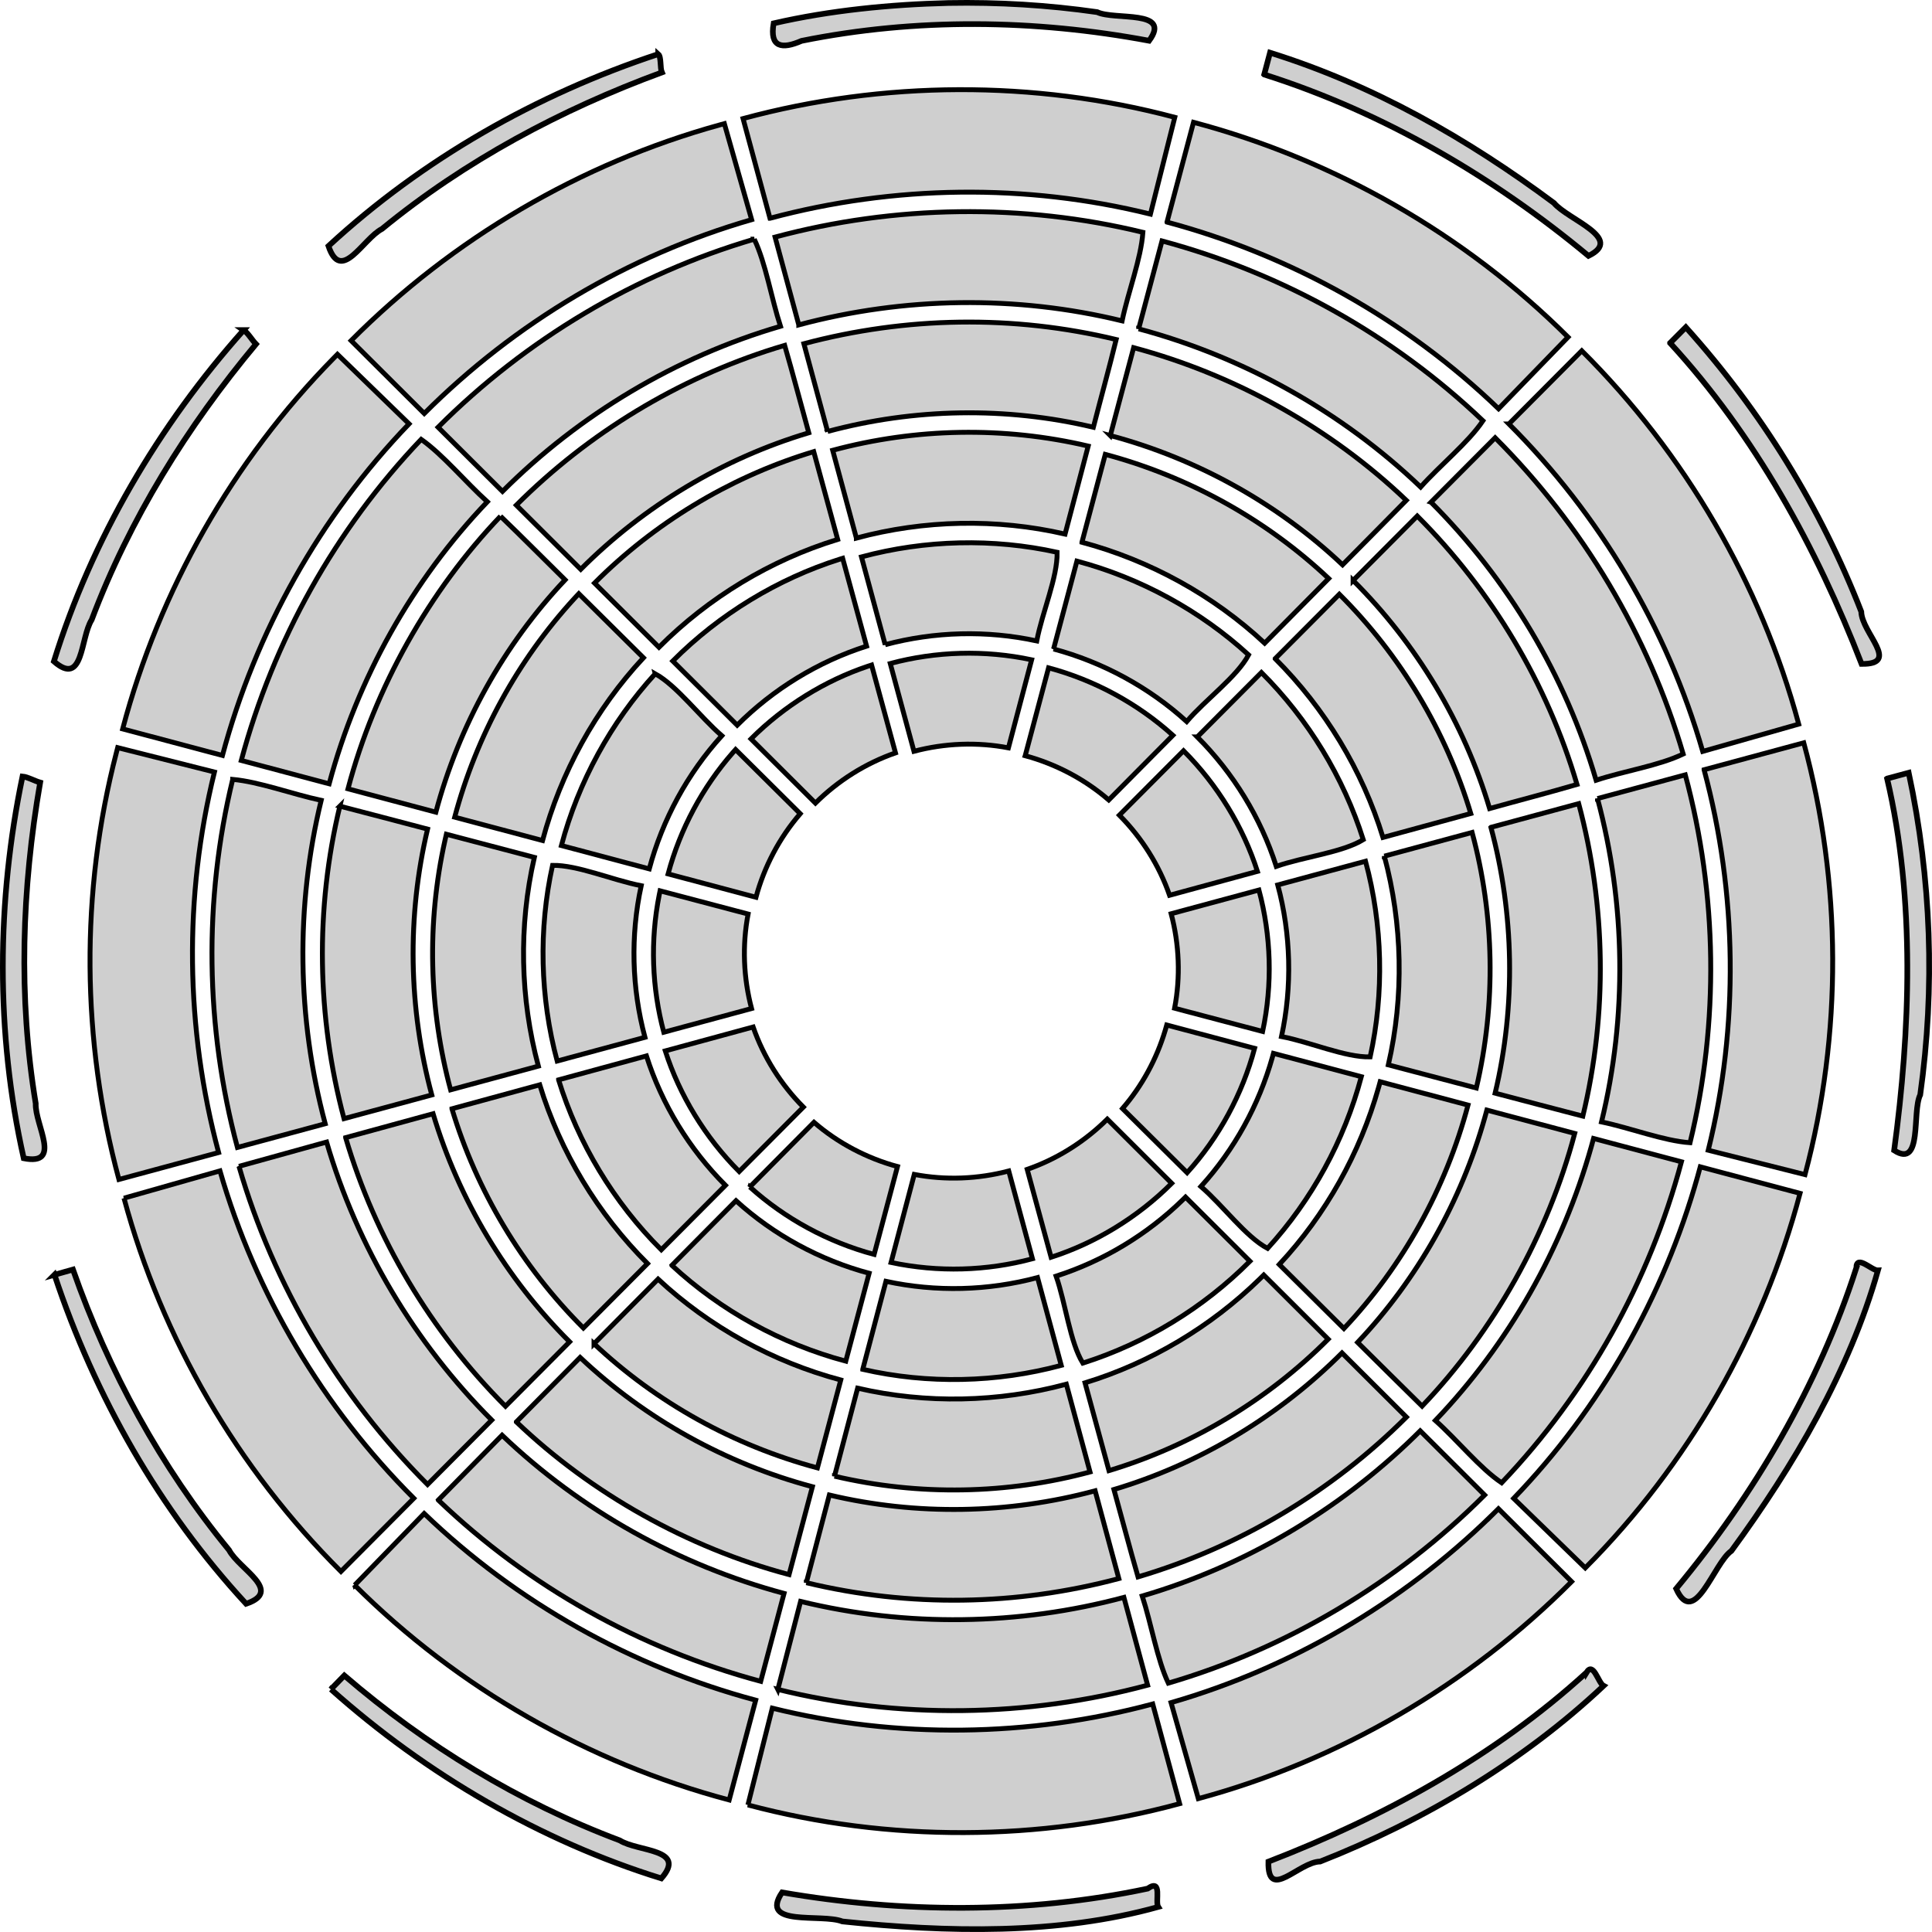 <?xml version="1.0" encoding="UTF-8" standalone="no"?>
<!-- Created with Inkscape (http://www.inkscape.org/) -->

<svg
   xmlns:dc="http://purl.org/dc/elements/1.1/"
   xmlns:cc="http://creativecommons.org/ns#"
   xmlns:rdf="http://www.w3.org/1999/02/22-rdf-syntax-ns#"
   xmlns:svg="http://www.w3.org/2000/svg"
   xmlns="http://www.w3.org/2000/svg"
   xmlns:sodipodi="http://sodipodi.sourceforge.net/DTD/sodipodi-0.dtd"
   xmlns:inkscape="http://www.inkscape.org/namespaces/inkscape"
   width="206.375mm"
   height="206.375mm"
   viewBox="0 0 206.375 206.375"
   version="1.1"
   id="svg4557"
   inkscape:version="0.92.4 (5da689c313, 2019-01-14)"
   sodipodi:docname="CircleOfTriads.svg">
  <defs
     id="defs4551" />
  <sodipodi:namedview
     id="base"
     pagecolor="#ffffff"
     bordercolor="#666666"
     borderopacity="1.0"
     inkscape:pageopacity="0.0"
     inkscape:pageshadow="2"
     inkscape:zoom="0.7"
     inkscape:cx="269.35253"
     inkscape:cy="412.396"
     inkscape:document-units="mm"
     inkscape:current-layer="layer1"
     showgrid="false"
     inkscape:window-width="1920"
     inkscape:window-height="1016"
     inkscape:window-x="0"
     inkscape:window-y="27"
     inkscape:window-maximized="1" />
  <g
     inkscape:label="Capa 1"
     inkscape:groupmode="layer"
     id="layer1"
     transform="translate(-6.215,-30.342)">
    <path
       style="vector-effect:none;fill:#cfcfcf;fill-opacity:1;stroke:#000000;stroke-width:0.521;stroke-linecap:butt;stroke-linejoin:miter;stroke-miterlimit:4;stroke-dasharray:none;stroke-dashoffset:0;stroke-opacity:1"
       d="m 103.844,110.595 c 3.28,-0.869 6.756,-1.007 10.09,-0.368 0.827,-3.135 1.654,-6.271 2.48,-9.406 -5.035,-1.071 -10.233,-0.907 -15.103,0.397 0.844,3.126 1.689,6.251 2.533,9.377 z"
       id="uC"
       inkscape:connector-curvature="0"
       inkscape:label="" />
    <path
       style="vector-effect:none;fill:#cfcfcf;fill-opacity:1;stroke:#000000;stroke-width:0.521;stroke-linecap:butt;stroke-linejoin:miter;stroke-miterlimit:4;stroke-dasharray:none;stroke-dashoffset:0;stroke-opacity:1"
       d="m 100.769,99.207 c 5.264,-1.41 10.864,-1.556 16.192,-0.4 0.584,-3.072 2.23,-6.789 2.174,-9.472 -6.811,-1.507 -14.114,-1.337 -20.899,0.494 0.844,3.126 1.689,6.252 2.533,9.378 z"
       id="vC"
       inkscape:connector-curvature="0"
       inkscape:label="" />
    <path
       style="vector-effect:none;fill:#cfcfcf;fill-opacity:1;stroke:#000000;stroke-width:0.521;stroke-linecap:butt;stroke-linejoin:miter;stroke-miterlimit:4;stroke-dasharray:none;stroke-dashoffset:0;stroke-opacity:1"
       d="m 97.693,87.819 c 7.249,-1.947 14.975,-2.112 22.292,-0.427 0.824,-3.134 1.648,-6.267 2.472,-9.401 -9,-2.118 -18.429,-1.936 -27.296,0.451 0.843,3.126 1.689,6.251 2.532,9.376 z"
       id="wC"
       inkscape:connector-curvature="0"
       inkscape:label="" />
    <path
       style="vector-effect:none;fill:#cfcfcf;fill-opacity:1;stroke:#000000;stroke-width:0.521;stroke-linecap:butt;stroke-linejoin:miter;stroke-miterlimit:4;stroke-dasharray:none;stroke-dashoffset:0;stroke-opacity:1"
       d="m 94.617,76.432 c 9.233,-2.489 19.084,-2.663 28.39,-0.45 0.803,-3.119 1.68,-6.281 2.438,-9.373 -10.995,-2.646 -22.454,-2.458 -33.361,0.448 0.843,3.126 1.689,6.251 2.533,9.376 z"
       id="xC"
       inkscape:connector-curvature="0"
       inkscape:label="" />
    <path
       style="vector-effect:none;fill:#cfcfcf;fill-opacity:1;stroke:#000000;stroke-width:0.521;stroke-linecap:butt;stroke-linejoin:miter;stroke-miterlimit:4;stroke-dasharray:none;stroke-dashoffset:0;stroke-opacity:1"
       d="m 91.541,65.046 c 11.237,-3.009 23.229,-3.185 34.536,-0.429 0.643,-3.095 2.023,-6.626 2.222,-9.458 -12.805,-3.117 -26.515,-2.928 -39.291,0.508 0.844,3.126 1.689,6.252 2.533,9.378 z"
       id="yC"
       inkscape:connector-curvature="0"
       inkscape:label="" />
    <path
       style="vector-effect:none;fill:#cfcfcf;fill-opacity:1;stroke:#000000;stroke-width:0.521;stroke-linecap:butt;stroke-linejoin:miter;stroke-miterlimit:4;stroke-dasharray:none;stroke-dashoffset:0;stroke-opacity:1"
       d="m 88.465,53.657 c 13.223,-3.546 27.343,-3.737 40.637,-0.444 0.868,-3.446 1.737,-6.893 2.605,-10.339 -15.04,-4.002 -31.149,-3.919 -46.119,0.134 0.959,3.55 1.918,7.099 2.876,10.649 z"
       id="zC"
       inkscape:connector-curvature="0"
       inkscape:label="" />
    <path
       style="vector-effect:none;fill:#cfcfcf;fill-opacity:1;stroke:#000000;stroke-width:0.521;stroke-linecap:butt;stroke-linejoin:miter;stroke-miterlimit:4;stroke-dasharray:none;stroke-dashoffset:0;stroke-opacity:1"
       d="m 115.727,111.067 c 3.276,0.886 6.355,2.506 8.924,4.726 2.284,-2.302 4.567,-4.604 6.851,-6.906 -3.775,-3.406 -8.369,-5.892 -13.279,-7.209 -0.832,3.129 -1.664,6.259 -2.496,9.388 z"
       id="uG"
       inkscape:connector-curvature="0"
       inkscape:label="" />
    <path
       style="vector-effect:none;fill:#cfcfcf;fill-opacity:1;stroke:#000000;stroke-width:0.521;stroke-linecap:butt;stroke-linejoin:miter;stroke-miterlimit:4;stroke-dasharray:none;stroke-dashoffset:0;stroke-opacity:1"
       d="m 118.757,99.666 c 5.263,1.414 10.188,4.085 14.222,7.752 2.033,-2.371 5.355,-4.77 6.61,-7.124 -5.171,-4.724 -11.533,-8.201 -18.338,-10.015 -0.832,3.129 -1.663,6.258 -2.495,9.388 z"
       id="vG"
       inkscape:connector-curvature="0"
       inkscape:label="" />
    <path
       style="vector-effect:none;fill:#cfcfcf;fill-opacity:1;stroke:#000000;stroke-width:0.521;stroke-linecap:butt;stroke-linejoin:miter;stroke-miterlimit:4;stroke-dasharray:none;stroke-dashoffset:0;stroke-opacity:1"
       d="m 121.787,88.266 c 7.251,1.939 14.024,5.659 19.518,10.778 2.28,-2.302 4.56,-4.603 6.84,-6.905 -6.693,-6.307 -14.956,-10.879 -23.864,-13.261 -0.831,3.129 -1.663,6.258 -2.494,9.387 z"
       id="wG"
       inkscape:connector-curvature="0"
       inkscape:label="" />
    <path
       style="vector-effect:none;fill:#cfcfcf;fill-opacity:1;stroke:#000000;stroke-width:0.521;stroke-linecap:butt;stroke-linejoin:miter;stroke-miterlimit:4;stroke-dasharray:none;stroke-dashoffset:0;stroke-opacity:1"
       d="m 124.815,76.866 c 9.239,2.464 17.859,7.237 24.811,13.808 2.258,-2.289 4.606,-4.638 6.809,-6.889 -8.055,-7.69 -18.311,-13.424 -29.125,-16.306 -0.832,3.129 -1.663,6.258 -2.495,9.387 z"
       id="xG"
       inkscape:connector-curvature="0"
       inkscape:label="" />
    <path
       style="vector-effect:none;fill:#cfcfcf;fill-opacity:1;stroke:#000000;stroke-width:0.521;stroke-linecap:butt;stroke-linejoin:miter;stroke-miterlimit:4;stroke-dasharray:none;stroke-dashoffset:0;stroke-opacity:1"
       d="m 127.845,65.467 c 11.236,3.013 21.709,8.858 30.122,16.9 2.104,-2.359 5.067,-4.728 6.654,-7.08 -9.611,-9.161 -21.475,-15.773 -34.281,-19.208 -0.832,3.13 -1.663,6.259 -2.495,9.389 z"
       id="yG"
       inkscape:connector-curvature="0"
       inkscape:label="" />
    <path
       style="vector-effect:none;fill:#cfcfcf;fill-opacity:1;stroke:#000000;stroke-width:0.521;stroke-linecap:butt;stroke-linejoin:miter;stroke-miterlimit:4;stroke-dasharray:none;stroke-dashoffset:0;stroke-opacity:1"
       d="m 130.874,54.066 c 13.224,3.542 25.547,10.438 35.415,19.937 2.475,-2.55 4.949,-5.1 7.424,-7.651 -11.029,-10.988 -24.964,-18.953 -40.006,-22.947 -0.944,3.553 -1.888,7.107 -2.833,10.66 z"
       id="zG"
       inkscape:connector-curvature="0"
       inkscape:label="" />
    <path
       style="vector-effect:none;fill:#cfcfcf;fill-opacity:1;stroke:#000000;stroke-width:0.521;stroke-linecap:butt;stroke-linejoin:miter;stroke-miterlimit:4;stroke-dasharray:none;stroke-dashoffset:0;stroke-opacity:1"
       d="m 125.784,117.419 c 2.391,2.407 4.251,5.348 5.363,8.556 3.128,-0.851 6.257,-1.703 9.385,-2.554 -1.516,-4.725 -4.253,-9.237 -7.894,-12.885 -2.285,2.294 -4.569,4.589 -6.854,6.883 z"
       id="uD"
       inkscape:connector-curvature="0"
       inkscape:label="" />
    <path
       style="vector-effect:none;fill:#cfcfcf;fill-opacity:1;stroke:#000000;stroke-width:0.521;stroke-linecap:butt;stroke-linejoin:miter;stroke-miterlimit:4;stroke-dasharray:none;stroke-dashoffset:0;stroke-opacity:1"
       d="m 134.106,109.06 c 3.852,3.856 6.781,8.632 8.441,13.826 2.941,-1.027 7.06,-1.48 9.29,-2.855 -2.115,-6.673 -5.859,-12.839 -10.878,-17.853 -2.284,2.294 -4.569,4.588 -6.853,6.882 z"
       id="vD"
       inkscape:connector-curvature="0"
       inkscape:label="" />
    <path
       style="vector-effect:none;fill:#cfcfcf;fill-opacity:1;stroke:#000000;stroke-width:0.521;stroke-linecap:butt;stroke-linejoin:miter;stroke-miterlimit:4;stroke-dasharray:none;stroke-dashoffset:0;stroke-opacity:1"
       d="m 142.429,100.702 c 5.312,5.304 9.315,11.914 11.516,19.094 3.126,-0.852 6.251,-1.705 9.376,-2.558 -2.631,-8.754 -7.487,-16.885 -14.038,-23.419 -2.285,2.294 -4.569,4.588 -6.854,6.882 z"
       id="wD"
       inkscape:connector-curvature="0"
       inkscape:label="" />
    <path
       style="vector-effect:none;fill:#cfcfcf;fill-opacity:1;stroke:#000000;stroke-width:0.521;stroke-linecap:butt;stroke-linejoin:miter;stroke-miterlimit:4;stroke-dasharray:none;stroke-dashoffset:0;stroke-opacity:1"
       d="m 150.751,92.344 c 6.769,6.754 11.847,15.198 14.584,24.365 3.102,-0.864 6.279,-1.685 9.335,-2.575 -3.182,-10.779 -9.092,-20.685 -17.066,-28.671 -2.284,2.294 -4.569,4.588 -6.853,6.882 z"
       id="xD"
       inkscape:connector-curvature="0"
       inkscape:label="" />
    <path
       style="vector-effect:none;fill:#cfcfcf;fill-opacity:1;stroke:#000000;stroke-width:0.521;stroke-linecap:butt;stroke-linejoin:miter;stroke-miterlimit:4;stroke-dasharray:none;stroke-dashoffset:0;stroke-opacity:1"
       d="m 159.073,83.986 c 8.224,8.229 14.371,18.528 17.638,29.699 3.002,-0.99 6.749,-1.561 9.301,-2.803 -3.734,-12.717 -10.705,-24.393 -20.086,-33.778 -2.285,2.294 -4.569,4.588 -6.854,6.882 z"
       id="yD"
       inkscape:connector-curvature="0"
       inkscape:label="" />
    <path
       style="vector-effect:none;fill:#cfcfcf;fill-opacity:1;stroke:#000000;stroke-width:0.521;stroke-linecap:butt;stroke-linejoin:miter;stroke-miterlimit:4;stroke-dasharray:none;stroke-dashoffset:0;stroke-opacity:1"
       d="m 167.396,75.628 c 9.684,9.68 16.906,21.816 20.704,34.977 3.418,-0.971 6.836,-1.943 10.254,-2.914 -4.054,-15.033 -12.149,-28.896 -23.175,-39.879 -2.594,2.605 -5.188,5.211 -7.782,7.816 z"
       id="zD"
       inkscape:connector-curvature="0"
       inkscape:label="" />
    <path
       style="vector-effect:none;fill:#cfcfcf;fill-opacity:1;stroke:#000000;stroke-width:0.521;stroke-linecap:butt;stroke-linejoin:miter;stroke-miterlimit:4;stroke-dasharray:none;stroke-dashoffset:0;stroke-opacity:1"
       d="m 131.317,127.947 c 0.869,3.281 1.007,6.759 0.367,10.093 3.135,0.827 6.27,1.654 9.405,2.481 1.071,-5.041 0.91,-10.225 -0.396,-15.107 -3.125,0.844 -6.251,1.687 -9.376,2.533 z"
       id="uA"
       inkscape:connector-curvature="0"
       inkscape:label="" />
    <path
       style="vector-effect:none;fill:#cfcfcf;fill-opacity:1;stroke:#000000;stroke-width:0.521;stroke-linecap:butt;stroke-linejoin:miter;stroke-miterlimit:4;stroke-dasharray:none;stroke-dashoffset:0;stroke-opacity:1"
       d="m 142.704,124.871 c 1.411,5.265 1.555,10.866 0.399,16.194 3.072,0.585 6.788,2.231 9.471,2.175 1.508,-6.812 1.337,-14.117 -0.494,-20.903 -3.125,0.844 -6.25,1.689 -9.376,2.534 z"
       id="vA"
       inkscape:connector-curvature="0"
       inkscape:label="" />
    <path
       style="vector-effect:none;fill:#cfcfcf;fill-opacity:1;stroke:#000000;stroke-width:0.521;stroke-linecap:butt;stroke-linejoin:miter;stroke-miterlimit:4;stroke-dasharray:none;stroke-dashoffset:0;stroke-opacity:1"
       d="m 154.089,121.794 c 1.948,7.25 2.112,14.978 0.427,22.296 3.133,0.824 6.266,1.649 9.399,2.473 2.119,-9.023 1.934,-18.449 -0.451,-27.301 -3.125,0.844 -6.25,1.689 -9.375,2.533 z"
       id="wA"
       inkscape:connector-curvature="0"
       inkscape:label="" />
    <path
       style="vector-effect:none;fill:#cfcfcf;fill-opacity:1;stroke:#000000;stroke-width:0.521;stroke-linecap:butt;stroke-linejoin:miter;stroke-miterlimit:4;stroke-dasharray:none;stroke-dashoffset:0;stroke-opacity:1"
       d="m 165.474,118.718 c 2.488,9.234 2.664,19.088 0.45,28.395 3.121,0.815 6.256,1.653 9.369,2.454 2.648,-10.972 2.461,-22.506 -0.444,-33.382 -3.125,0.844 -6.25,1.689 -9.375,2.533 z"
       id="xA"
       inkscape:connector-curvature="0"
       inkscape:label="" />
    <path
       style="vector-effect:none;fill:#cfcfcf;fill-opacity:1;stroke:#000000;stroke-width:0.521;stroke-linecap:butt;stroke-linejoin:miter;stroke-miterlimit:4;stroke-dasharray:none;stroke-dashoffset:0;stroke-opacity:1"
       d="m 176.859,115.642 c 3.011,11.239 3.184,23.233 0.429,34.542 3.094,0.643 6.625,2.023 9.456,2.223 3.117,-12.809 2.928,-26.518 -0.508,-39.297 -3.126,0.844 -6.251,1.689 -9.377,2.533 z"
       id="yA"
       inkscape:connector-curvature="0"
       inkscape:label="" />
    <path
       style="vector-effect:none;fill:#cfcfcf;fill-opacity:1;stroke:#000000;stroke-width:0.521;stroke-linecap:butt;stroke-linejoin:miter;stroke-miterlimit:4;stroke-dasharray:none;stroke-dashoffset:0;stroke-opacity:1"
       d="m 188.245,112.565 c 3.549,13.224 3.737,27.348 0.444,40.644 3.446,0.868 6.892,1.737 10.338,2.605 4.003,-15.042 3.919,-31.154 -0.134,-46.126 -3.549,0.959 -7.098,1.919 -10.648,2.877 z"
       id="zA"
       inkscape:connector-curvature="0"
       inkscape:label="" />
    <path
       style="vector-effect:none;fill:#cfcfcf;fill-opacity:1;stroke:#000000;stroke-width:0.521;stroke-linecap:butt;stroke-linejoin:miter;stroke-miterlimit:4;stroke-dasharray:none;stroke-dashoffset:0;stroke-opacity:1"
       d="m 130.685,140.395 c -0.916,3.065 -2.474,5.941 -4.566,8.362 2.301,2.284 4.603,4.568 6.904,6.852 3.411,-3.775 5.909,-8.417 7.208,-13.281 -3.129,-0.832 -6.258,-1.664 -9.386,-2.496 l -0.142,0.501 z"
       id="uE"
       inkscape:connector-curvature="0"
       inkscape:label="" />
    <path
       style="vector-effect:none;fill:#cfcfcf;fill-opacity:1;stroke:#000000;stroke-width:0.521;stroke-linecap:butt;stroke-linejoin:miter;stroke-miterlimit:4;stroke-dasharray:none;stroke-dashoffset:0;stroke-opacity:1"
       d="m 142.131,143.275 c -1.441,5.108 -4.067,9.882 -7.637,13.811 2.371,2.034 4.769,5.356 7.123,6.611 4.742,-5.204 8.189,-11.513 10.014,-18.341 -3.129,-0.832 -6.257,-1.663 -9.386,-2.495 z"
       id="vE"
       inkscape:connector-curvature="0"
       inkscape:label="" />
    <path
       style="vector-effect:none;fill:#cfcfcf;fill-opacity:1;stroke:#000000;stroke-width:0.521;stroke-linecap:butt;stroke-linejoin:miter;stroke-miterlimit:4;stroke-dasharray:none;stroke-dashoffset:0;stroke-opacity:1"
       d="m 153.476,146.499 c -1.982,7.022 -5.635,13.574 -10.61,18.914 2.301,2.281 4.602,4.561 6.904,6.842 6.306,-6.694 10.877,-14.959 13.259,-23.868 -3.129,-0.831 -6.257,-1.663 -9.386,-2.494 l -0.137,0.502 z"
       id="wE"
       inkscape:connector-curvature="0"
       inkscape:label="" />
    <path
       style="vector-effect:none;fill:#cfcfcf;fill-opacity:1;stroke:#000000;stroke-width:0.521;stroke-linecap:butt;stroke-linejoin:miter;stroke-miterlimit:4;stroke-dasharray:none;stroke-dashoffset:0;stroke-opacity:1"
       d="m 164.82,149.722 c -2.52,8.938 -7.207,17.262 -13.586,24.014 2.288,2.259 4.636,4.602 6.887,6.809 7.648,-8 13.435,-18.318 16.304,-29.129 -3.128,-0.832 -6.257,-1.664 -9.385,-2.495 l -0.138,0.502 z"
       id="xE"
       inkscape:connector-curvature="0"
       inkscape:label="" />
    <path
       style="vector-effect:none;fill:#cfcfcf;fill-opacity:1;stroke:#000000;stroke-width:0.521;stroke-linecap:butt;stroke-linejoin:miter;stroke-miterlimit:4;stroke-dasharray:none;stroke-dashoffset:0;stroke-opacity:1"
       d="m 176.197,152.826 c -3.078,10.906 -8.825,21.057 -16.657,29.252 2.358,2.105 4.728,5.068 7.079,6.655 9.16,-9.613 15.771,-21.478 19.205,-34.286 -3.129,-0.832 -6.258,-1.663 -9.387,-2.495 l -0.138,0.502 z"
       id="yE"
       inkscape:connector-curvature="0"
       inkscape:label="" />
    <path
       style="vector-effect:none;fill:#cfcfcf;fill-opacity:1;stroke:#000000;stroke-width:0.521;stroke-linecap:butt;stroke-linejoin:miter;stroke-miterlimit:4;stroke-dasharray:none;stroke-dashoffset:0;stroke-opacity:1"
       d="m 187.543,156.05 c -3.622,12.821 -10.399,24.749 -19.64,34.351 2.55,2.475 5.1,4.95 7.649,7.425 10.985,-11.031 18.951,-24.967 22.943,-40.012 -3.553,-0.944 -7.106,-1.889 -10.659,-2.833 -0.098,0.356 -0.196,0.713 -0.293,1.069 z"
       id="zE"
       inkscape:connector-curvature="0"
       inkscape:label="" />
    <path
       style="vector-effect:none;fill:#cfcfcf;fill-opacity:1;stroke:#000000;stroke-width:0.521;stroke-linecap:butt;stroke-linejoin:miter;stroke-miterlimit:4;stroke-dasharray:none;stroke-dashoffset:0;stroke-opacity:1"
       d="m 124.075,150.297 c -2.326,2.195 -5.112,3.909 -8.135,4.957 0.85,3.129 1.702,6.258 2.553,9.386 4.725,-1.517 9.236,-4.253 12.883,-7.896 -2.294,-2.285 -4.588,-4.57 -6.882,-6.855 l -0.374,0.363 z"
       id="uB"
       inkscape:connector-curvature="0"
       inkscape:label="" />
    <path
       style="vector-effect:none;fill:#cfcfcf;fill-opacity:1;stroke:#000000;stroke-width:0.521;stroke-linecap:butt;stroke-linejoin:miter;stroke-miterlimit:4;stroke-dasharray:none;stroke-dashoffset:0;stroke-opacity:1"
       d="m 132.546,158.516 c -3.801,3.703 -8.462,6.524 -13.518,8.141 1.027,2.942 1.48,7.062 2.854,9.291 6.672,-2.115 12.837,-5.86 17.85,-10.88 -2.294,-2.285 -4.587,-4.569 -6.881,-6.854 z"
       id="vB"
       inkscape:connector-curvature="0"
       inkscape:label="" />
    <path
       style="vector-effect:none;fill:#cfcfcf;fill-opacity:1;stroke:#000000;stroke-width:0.521;stroke-linecap:butt;stroke-linejoin:miter;stroke-miterlimit:4;stroke-dasharray:none;stroke-dashoffset:0;stroke-opacity:1"
       d="m 140.761,166.981 c -5.227,5.091 -11.665,8.937 -18.644,11.073 0.852,3.127 1.705,6.253 2.558,9.379 8.753,-2.631 16.883,-7.489 23.415,-14.04 -2.294,-2.285 -4.587,-4.57 -6.881,-6.855 l -0.37,0.366 z"
       id="wB"
       inkscape:connector-curvature="0"
       inkscape:label="" />
    <path
       style="vector-effect:none;fill:#cfcfcf;fill-opacity:1;stroke:#000000;stroke-width:0.521;stroke-linecap:butt;stroke-linejoin:miter;stroke-miterlimit:4;stroke-dasharray:none;stroke-dashoffset:0;stroke-opacity:1"
       d="m 148.973,175.446 c -6.65,6.48 -14.87,11.344 -23.769,14.003 0.864,3.103 1.688,6.279 2.575,9.336 10.779,-3.183 20.682,-9.093 28.667,-17.069 -2.294,-2.285 -4.587,-4.569 -6.881,-6.854 l -0.371,0.366 z"
       id="xB"
       inkscape:connector-curvature="0"
       inkscape:label="" />
    <path
       style="vector-effect:none;fill:#cfcfcf;fill-opacity:1;stroke:#000000;stroke-width:0.521;stroke-linecap:butt;stroke-linejoin:miter;stroke-miterlimit:4;stroke-dasharray:none;stroke-dashoffset:0;stroke-opacity:1"
       d="m 157.275,183.822 c -8.118,7.906 -18.17,13.821 -29.048,17.004 0.977,3 1.59,6.773 2.787,9.307 12.658,-3.708 24.415,-10.706 33.788,-20.093 -2.294,-2.285 -4.587,-4.57 -6.881,-6.855 l -0.371,0.366 z"
       id="yB"
       inkscape:connector-curvature="0"
       inkscape:label="" />
    <path
       style="vector-effect:none;fill:#cfcfcf;fill-opacity:1;stroke:#000000;stroke-width:0.521;stroke-linecap:butt;stroke-linejoin:miter;stroke-miterlimit:4;stroke-dasharray:none;stroke-dashoffset:0;stroke-opacity:1"
       d="m 165.488,192.287 c -9.544,9.294 -21.378,16.233 -34.182,19.928 0.971,3.418 1.942,6.837 2.914,10.255 15.029,-4.058 28.892,-12.149 39.872,-23.178 -2.605,-2.595 -5.21,-5.189 -7.815,-7.784 -0.263,0.26 -0.526,0.519 -0.789,0.779 z"
       id="zB"
       inkscape:connector-curvature="0"
       inkscape:label="" />
    <path
       style="vector-effect:none;fill:#cfcfcf;fill-opacity:1;stroke:#000000;stroke-width:0.521;stroke-linecap:butt;stroke-linejoin:miter;stroke-miterlimit:4;stroke-dasharray:none;stroke-dashoffset:0;stroke-opacity:1"
       d="m 101.397,165.198 c 5.042,1.069 10.221,0.91 15.103,-0.397 -0.844,-3.126 -1.689,-6.251 -2.533,-9.377 -3.28,0.867 -6.756,1.007 -10.09,0.368 -0.827,3.135 -1.654,6.271 -2.48,9.406 z"
       id="uGb"
       inkscape:connector-curvature="0"
       inkscape:label="" />
    <path
       style="vector-effect:none;fill:#cfcfcf;fill-opacity:1;stroke:#000000;stroke-width:0.521;stroke-linecap:butt;stroke-linejoin:miter;stroke-miterlimit:4;stroke-dasharray:none;stroke-dashoffset:0;stroke-opacity:1"
       d="m 98.374,176.615 c 6.961,1.592 14.308,1.425 21.202,-0.425 -0.844,-3.126 -1.689,-6.252 -2.533,-9.378 -5.264,1.411 -10.864,1.555 -16.192,0.4 -0.826,3.134 -1.651,6.269 -2.477,9.403 z"
       id="vGb"
       inkscape:connector-curvature="0"
       inkscape:label="" />
    <path
       style="vector-effect:none;fill:#cfcfcf;fill-opacity:1;stroke:#000000;stroke-width:0.521;stroke-linecap:butt;stroke-linejoin:miter;stroke-miterlimit:4;stroke-dasharray:none;stroke-dashoffset:0;stroke-opacity:1"
       d="m 95.355,188.027 c 9.023,2.12 18.446,1.934 27.296,-0.451 -0.843,-3.126 -1.689,-6.251 -2.532,-9.376 -7.249,1.947 -14.975,2.112 -22.292,0.427 -0.824,3.134 -1.648,6.267 -2.472,9.401 z"
       id="wGb"
       inkscape:connector-curvature="0"
       inkscape:label="" />
    <path
       style="vector-effect:none;fill:#cfcfcf;fill-opacity:1;stroke:#000000;stroke-width:0.521;stroke-linecap:butt;stroke-linejoin:miter;stroke-miterlimit:4;stroke-dasharray:none;stroke-dashoffset:0;stroke-opacity:1"
       d="m 92.346,199.405 c 11.001,2.653 22.469,2.466 33.382,-0.442 -0.843,-3.126 -1.689,-6.251 -2.533,-9.376 -9.233,2.487 -19.084,2.663 -28.39,0.45 -0.82,3.123 -1.639,6.245 -2.459,9.368 z"
       id="xGb"
       inkscape:connector-curvature="0"
       inkscape:label="" />
    <path
       style="vector-effect:none;fill:#cfcfcf;fill-opacity:1;stroke:#000000;stroke-width:0.521;stroke-linecap:butt;stroke-linejoin:miter;stroke-miterlimit:4;stroke-dasharray:none;stroke-dashoffset:0;stroke-opacity:1"
       d="m 89.302,210.807 c 12.868,3.176 26.654,2.999 39.501,-0.455 -0.844,-3.126 -1.689,-6.252 -2.533,-9.378 -11.237,3.01 -23.229,3.185 -34.536,0.429 -0.811,3.135 -1.622,6.27 -2.432,9.405 z"
       id="yGb"
       inkscape:connector-curvature="0"
       inkscape:label="" />
    <path
       style="vector-effect:none;fill:#cfcfcf;fill-opacity:1;stroke:#000000;stroke-width:0.521;stroke-linecap:butt;stroke-linejoin:miter;stroke-miterlimit:4;stroke-dasharray:none;stroke-dashoffset:0;stroke-opacity:1"
       d="m 86.105,223.145 c 15.04,4.002 31.149,3.919 46.119,-0.134 -0.959,-3.55 -1.918,-7.099 -2.876,-10.649 -13.223,3.548 -27.343,3.737 -40.637,0.444 -0.868,3.446 -1.737,6.893 -2.605,10.339 z"
       id="zGb"
       inkscape:connector-curvature="0"
       inkscape:label="" />
    <path
       style="vector-effect:none;fill:#cfcfcf;fill-opacity:1;stroke:#000000;stroke-width:0.521;stroke-linecap:butt;stroke-linejoin:miter;stroke-miterlimit:4;stroke-dasharray:none;stroke-dashoffset:0;stroke-opacity:1"
       d="m 86.31,157.131 c 3.775,3.407 8.37,5.891 13.279,7.21 0.832,-3.13 1.664,-6.259 2.496,-9.389 -3.276,-0.886 -6.355,-2.506 -8.924,-4.726 -2.284,2.302 -4.567,4.604 -6.851,6.906 z"
       id="uDb"
       inkscape:connector-curvature="0"
       inkscape:label="" />
    <path
       style="vector-effect:none;fill:#cfcfcf;fill-opacity:1;stroke:#000000;stroke-width:0.521;stroke-linecap:butt;stroke-linejoin:miter;stroke-miterlimit:4;stroke-dasharray:none;stroke-dashoffset:0;stroke-opacity:1"
       d="m 77.986,165.507 c 5.215,4.839 11.666,8.391 18.574,10.234 0.832,-3.129 1.663,-6.258 2.495,-9.388 -5.263,-1.414 -10.188,-4.085 -14.222,-7.752 -2.282,2.302 -4.564,4.604 -6.847,6.905 z"
       id="vDb"
       inkscape:connector-curvature="0"
       inkscape:label="" />
    <path
       style="vector-effect:none;fill:#cfcfcf;fill-opacity:1;stroke:#000000;stroke-width:0.521;stroke-linecap:butt;stroke-linejoin:miter;stroke-miterlimit:4;stroke-dasharray:none;stroke-dashoffset:0;stroke-opacity:1"
       d="m 69.667,173.88 c 6.693,6.307 14.956,10.879 23.864,13.261 0.831,-3.129 1.663,-6.258 2.494,-9.387 -7.251,-1.939 -14.024,-5.659 -19.518,-10.778 -2.28,2.302 -4.56,4.603 -6.84,6.905 z"
       id="wDb"
       inkscape:connector-curvature="0"
       inkscape:label="" />
    <path
       style="vector-effect:none;fill:#cfcfcf;fill-opacity:1;stroke:#000000;stroke-width:0.521;stroke-linecap:butt;stroke-linejoin:miter;stroke-miterlimit:4;stroke-dasharray:none;stroke-dashoffset:0;stroke-opacity:1"
       d="m 61.372,182.228 c 8.003,7.653 18.319,13.441 29.13,16.312 0.832,-3.129 1.663,-6.258 2.495,-9.387 -9.239,-2.464 -17.859,-7.237 -24.811,-13.808 -2.271,2.294 -4.542,4.589 -6.814,6.883 z"
       id="xDb"
       inkscape:connector-curvature="0"
       inkscape:label="" />
    <path
       style="vector-effect:none;fill:#cfcfcf;fill-opacity:1;stroke:#000000;stroke-width:0.521;stroke-linecap:butt;stroke-linejoin:miter;stroke-miterlimit:4;stroke-dasharray:none;stroke-dashoffset:0;stroke-opacity:1"
       d="m 53.036,190.581 c 9.636,9.24 21.562,15.905 34.437,19.359 0.832,-3.13 1.663,-6.259 2.495,-9.389 -11.236,-3.014 -21.709,-8.858 -30.122,-16.9 -2.27,2.31 -4.54,4.62 -6.81,6.929 z"
       id="yDb"
       inkscape:connector-curvature="0"
       inkscape:label="" />
    <path
       style="vector-effect:none;fill:#cfcfcf;fill-opacity:1;stroke:#000000;stroke-width:0.521;stroke-linecap:butt;stroke-linejoin:miter;stroke-miterlimit:4;stroke-dasharray:none;stroke-dashoffset:0;stroke-opacity:1"
       d="m 44.1,199.667 c 11.029,10.987 24.963,18.954 40.006,22.947 0.944,-3.553 1.888,-7.107 2.833,-10.66 -13.224,-3.542 -25.547,-10.438 -35.415,-19.937 -2.475,2.55 -4.949,5.1 -7.424,7.651 z"
       id="zDb"
       inkscape:connector-curvature="0"
       inkscape:label="" />
    <path
       style="vector-effect:none;fill:#cfcfcf;fill-opacity:1;stroke:#000000;stroke-width:0.521;stroke-linecap:butt;stroke-linejoin:miter;stroke-miterlimit:4;stroke-dasharray:none;stroke-dashoffset:0;stroke-opacity:1"
       d="m 77.28,142.599 c 1.518,4.727 4.253,9.237 7.894,12.885 2.285,-2.294 4.569,-4.589 6.854,-6.883 -2.391,-2.407 -4.251,-5.348 -5.363,-8.556 -3.128,0.851 -6.257,1.703 -9.385,2.554 z"
       id="uAb"
       inkscape:connector-curvature="0"
       inkscape:label="" />
    <path
       style="vector-effect:none;fill:#cfcfcf;fill-opacity:1;stroke:#000000;stroke-width:0.521;stroke-linecap:butt;stroke-linejoin:miter;stroke-miterlimit:4;stroke-dasharray:none;stroke-dashoffset:0;stroke-opacity:1"
       d="m 65.883,145.691 c 2.074,6.733 5.877,13.074 10.97,18.15 2.284,-2.294 4.569,-4.588 6.853,-6.882 -3.852,-3.856 -6.781,-8.632 -8.441,-13.826 -3.127,0.852 -6.255,1.705 -9.382,2.557 z"
       id="vAb"
       inkscape:connector-curvature="0"
       inkscape:label="" />
    <path
       style="vector-effect:none;fill:#cfcfcf;fill-opacity:1;stroke:#000000;stroke-width:0.521;stroke-linecap:butt;stroke-linejoin:miter;stroke-miterlimit:4;stroke-dasharray:none;stroke-dashoffset:0;stroke-opacity:1"
       d="m 54.491,148.781 c 2.631,8.754 7.487,16.885 14.038,23.418 2.285,-2.294 4.569,-4.588 6.854,-6.882 -5.311,-5.305 -9.317,-11.914 -11.515,-19.095 -3.126,0.852 -6.252,1.706 -9.377,2.558 z"
       id="wAb"
       inkscape:connector-curvature="0"
       inkscape:label="" />
    <path
       style="vector-effect:none;fill:#cfcfcf;fill-opacity:1;stroke:#000000;stroke-width:0.521;stroke-linecap:butt;stroke-linejoin:miter;stroke-miterlimit:4;stroke-dasharray:none;stroke-dashoffset:0;stroke-opacity:1"
       d="m 43.136,151.864 c 3.167,10.757 9.082,20.693 17.072,28.693 2.284,-2.294 4.569,-4.588 6.853,-6.882 -6.769,-6.754 -11.847,-15.198 -14.584,-24.365 -3.114,0.851 -6.227,1.702 -9.341,2.554 z"
       id="xAb"
       inkscape:connector-curvature="0"
       inkscape:label="" />
    <path
       style="vector-effect:none;fill:#cfcfcf;fill-opacity:1;stroke:#000000;stroke-width:0.521;stroke-linecap:butt;stroke-linejoin:miter;stroke-miterlimit:4;stroke-dasharray:none;stroke-dashoffset:0;stroke-opacity:1"
       d="m 31.741,154.928 c 3.689,12.736 10.712,24.563 20.144,33.987 2.285,-2.294 4.569,-4.588 6.854,-6.882 -8.224,-8.229 -14.371,-18.528 -17.638,-29.699 -3.12,0.865 -6.24,1.73 -9.359,2.595 z"
       id="yAb"
       inkscape:connector-curvature="0"
       inkscape:label="" />
    <path
       style="vector-effect:none;fill:#cfcfcf;fill-opacity:1;stroke:#000000;stroke-width:0.521;stroke-linecap:butt;stroke-linejoin:miter;stroke-miterlimit:4;stroke-dasharray:none;stroke-dashoffset:0;stroke-opacity:1"
       d="m 19.459,158.328 c 4.054,15.033 12.149,28.896 23.175,39.879 2.594,-2.605 5.188,-5.211 7.782,-7.816 -9.683,-9.68 -16.907,-21.815 -20.704,-34.977 -3.418,0.971 -6.836,1.943 -10.254,2.914 z"
       id="zAb"
       inkscape:connector-curvature="0"
       inkscape:label="" />
    <path
       style="vector-effect:none;fill:#cfcfcf;fill-opacity:1;stroke:#000000;stroke-width:0.521;stroke-linecap:butt;stroke-linejoin:miter;stroke-miterlimit:4;stroke-dasharray:none;stroke-dashoffset:0;stroke-opacity:1"
       d="m 76.636,125.922 c -0.975,4.91 -0.783,9.947 0.484,14.683 3.125,-0.844 6.25,-1.689 9.376,-2.533 -0.868,-3.281 -1.007,-6.757 -0.368,-10.092 -3.135,-0.827 -6.27,-1.654 -9.404,-2.481 z"
       id="uEb"
       inkscape:connector-curvature="0"
       inkscape:label="" />
    <path
       style="vector-effect:none;fill:#cfcfcf;fill-opacity:1;stroke:#000000;stroke-width:0.521;stroke-linecap:butt;stroke-linejoin:miter;stroke-miterlimit:4;stroke-dasharray:none;stroke-dashoffset:0;stroke-opacity:1"
       d="m 65.238,122.779 c -1.507,6.812 -1.336,14.117 0.494,20.903 3.125,-0.844 6.25,-1.689 9.376,-2.534 -1.411,-5.265 -1.555,-10.866 -0.399,-16.194 -3.054,-0.592 -6.813,-2.22 -9.471,-2.175 z"
       id="vEb"
       inkscape:connector-curvature="0"
       inkscape:label="" />
    <path
       style="vector-effect:none;fill:#cfcfcf;fill-opacity:1;stroke:#000000;stroke-width:0.521;stroke-linecap:butt;stroke-linejoin:miter;stroke-miterlimit:4;stroke-dasharray:none;stroke-dashoffset:0;stroke-opacity:1"
       d="m 53.743,120.129 c -1.953,8.806 -1.722,17.977 0.605,26.628 3.125,-0.844 6.25,-1.687 9.375,-2.533 -1.948,-7.25 -2.112,-14.977 -0.427,-22.296 -3.133,-0.824 -6.266,-1.649 -9.399,-2.473 l -0.116,0.507 z"
       id="wEb"
       inkscape:connector-curvature="0"
       inkscape:label="" />
    <path
       style="vector-effect:none;fill:#cfcfcf;fill-opacity:1;stroke:#000000;stroke-width:0.521;stroke-linecap:butt;stroke-linejoin:miter;stroke-miterlimit:4;stroke-dasharray:none;stroke-dashoffset:0;stroke-opacity:1"
       d="m 42.519,116.453 c -2.647,10.972 -2.461,22.507 0.444,33.382 3.125,-0.844 6.25,-1.689 9.375,-2.533 -2.488,-9.234 -2.663,-19.088 -0.45,-28.395 -3.121,-0.815 -6.256,-1.653 -9.369,-2.454 z"
       id="xEb"
       inkscape:connector-curvature="0"
       inkscape:label="" />
    <path
       style="vector-effect:none;fill:#cfcfcf;fill-opacity:1;stroke:#000000;stroke-width:0.521;stroke-linecap:butt;stroke-linejoin:miter;stroke-miterlimit:4;stroke-dasharray:none;stroke-dashoffset:0;stroke-opacity:1"
       d="m 31.072,113.596 c -3.121,12.814 -2.933,26.529 0.504,39.314 3.126,-0.844 6.252,-1.688 9.377,-2.533 -3.011,-11.239 -3.184,-23.233 -0.429,-34.542 -3.091,-0.664 -6.606,-1.982 -9.452,-2.24 z"
       id="yEb"
       inkscape:connector-curvature="0"
       inkscape:label="" />
    <path
       style="vector-effect:none;fill:#cfcfcf;fill-opacity:1;stroke:#000000;stroke-width:0.521;stroke-linecap:butt;stroke-linejoin:miter;stroke-miterlimit:4;stroke-dasharray:none;stroke-dashoffset:0;stroke-opacity:1"
       d="m 18.646,110.745 c -3.866,14.886 -3.726,30.793 0.273,45.586 3.549,-0.959 7.098,-1.919 10.648,-2.877 -3.548,-13.225 -3.737,-27.348 -0.444,-40.644 -3.446,-0.869 -6.892,-1.737 -10.338,-2.606 l -0.13,0.504 z"
       id="zEb"
       inkscape:connector-curvature="0"
       inkscape:label="" />
    <path
       style="vector-effect:none;fill:#cfcfcf;fill-opacity:1;stroke:#000000;stroke-width:0.521;stroke-linecap:butt;stroke-linejoin:miter;stroke-miterlimit:4;stroke-dasharray:none;stroke-dashoffset:0;stroke-opacity:1"
       d="m 84.502,110.732 c -3.259,3.714 -5.642,8.187 -6.921,12.959 3.129,0.832 6.258,1.664 9.386,2.496 0.886,-3.276 2.506,-6.356 4.726,-8.926 -2.301,-2.284 -4.603,-4.568 -6.904,-6.852 z"
       id="uBb"
       inkscape:connector-curvature="0"
       inkscape:label="" />
    <path
       style="vector-effect:none;fill:#cfcfcf;fill-opacity:1;stroke:#000000;stroke-width:0.521;stroke-linecap:butt;stroke-linejoin:miter;stroke-miterlimit:4;stroke-dasharray:none;stroke-dashoffset:0;stroke-opacity:1"
       d="m 76.203,102.313 c -4.727,5.174 -8.206,11.539 -10.021,18.349 3.129,0.832 6.257,1.663 9.386,2.495 1.413,-5.264 4.085,-10.19 7.751,-14.225 -2.349,-2.04 -4.79,-5.331 -7.116,-6.62 z"
       id="vBb"
       inkscape:connector-curvature="0"
       inkscape:label="" />
    <path
       style="vector-effect:none;fill:#cfcfcf;fill-opacity:1;stroke:#000000;stroke-width:0.521;stroke-linecap:butt;stroke-linejoin:miter;stroke-miterlimit:4;stroke-dasharray:none;stroke-dashoffset:0;stroke-opacity:1"
       d="m 67.572,94.268 c -6.06,6.602 -10.468,14.679 -12.788,23.364 3.129,0.831 6.257,1.663 9.386,2.494 1.939,-7.252 5.659,-14.027 10.776,-19.521 -2.301,-2.281 -4.602,-4.561 -6.904,-6.842 l -0.355,0.381 z"
       id="wBb"
       inkscape:connector-curvature="0"
       inkscape:label="" />
    <path
       style="vector-effect:none;fill:#cfcfcf;fill-opacity:1;stroke:#000000;stroke-width:0.521;stroke-linecap:butt;stroke-linejoin:miter;stroke-miterlimit:4;stroke-dasharray:none;stroke-dashoffset:0;stroke-opacity:1"
       d="m 59.68,85.484 c -7.603,7.952 -13.437,18.317 -16.293,29.119 3.128,0.832 6.257,1.664 9.385,2.495 2.463,-9.241 7.236,-17.862 13.806,-24.815 -2.299,-2.256 -4.6,-4.594 -6.898,-6.799 z"
       id="xBb"
       inkscape:connector-curvature="0"
       inkscape:label="" />
    <path
       style="vector-effect:none;fill:#cfcfcf;fill-opacity:1;stroke:#000000;stroke-width:0.521;stroke-linecap:butt;stroke-linejoin:miter;stroke-miterlimit:4;stroke-dasharray:none;stroke-dashoffset:0;stroke-opacity:1"
       d="m 51.205,77.275 c -9.166,9.614 -15.781,21.485 -19.217,34.298 3.129,0.832 6.258,1.663 9.387,2.495 3.013,-11.237 8.856,-21.713 16.897,-30.127 -2.345,-2.119 -4.734,-5.025 -7.067,-6.666 z"
       id="yBb"
       inkscape:connector-curvature="0"
       inkscape:label="" />
    <path
       style="vector-effect:none;fill:#cfcfcf;fill-opacity:1;stroke:#000000;stroke-width:0.521;stroke-linecap:butt;stroke-linejoin:miter;stroke-miterlimit:4;stroke-dasharray:none;stroke-dashoffset:0;stroke-opacity:1"
       d="M 41.869,68.591 C 31.08,79.554 23.263,93.342 19.317,108.205 c 3.553,0.944 7.106,1.889 10.659,2.833 3.541,-13.226 10.436,-25.551 19.934,-35.421 -2.55,-2.475 -5.1,-4.95 -7.649,-7.425 l -0.365,0.372 z"
       id="zBb"
       inkscape:connector-curvature="0"
       inkscape:label="" />
    <path
       style="vector-effect:none;fill:#cfcfcf;fill-opacity:1;stroke:#000000;stroke-width:0.521;stroke-linecap:butt;stroke-linejoin:miter;stroke-miterlimit:4;stroke-dasharray:none;stroke-dashoffset:0;stroke-opacity:1"
       d="m 98.908,101.513 c -4.545,1.527 -8.941,4.225 -12.473,7.761 2.294,2.285 4.588,4.57 6.882,6.855 2.407,-2.392 5.347,-4.251 8.554,-5.364 -0.85,-3.129 -1.702,-6.258 -2.554,-9.386 z"
       id="uF"
       inkscape:connector-curvature="0"
       inkscape:label="" />
    <path
       style="vector-effect:none;fill:#cfcfcf;fill-opacity:1;stroke:#000000;stroke-width:0.521;stroke-linecap:butt;stroke-linejoin:miter;stroke-miterlimit:4;stroke-dasharray:none;stroke-dashoffset:0;stroke-opacity:1"
       d="m 95.914,90.075 c -6.606,2.093 -12.839,5.859 -17.835,10.876 2.294,2.285 4.587,4.569 6.881,6.854 3.855,-3.853 8.631,-6.782 13.823,-8.443 -0.852,-3.128 -1.704,-6.256 -2.557,-9.383 z"
       id="vF"
       inkscape:connector-curvature="0"
       inkscape:label="" />
    <path
       style="vector-effect:none;fill:#cfcfcf;fill-opacity:1;stroke:#000000;stroke-width:0.521;stroke-linecap:butt;stroke-linejoin:miter;stroke-miterlimit:4;stroke-dasharray:none;stroke-dashoffset:0;stroke-opacity:1"
       d="m 92.461,78.793 c -8.486,2.672 -16.374,7.448 -22.739,13.833 2.294,2.285 4.587,4.57 6.881,6.855 5.304,-5.312 11.912,-9.318 19.092,-11.517 -0.852,-3.127 -1.705,-6.253 -2.558,-9.379 l -0.497,0.154 z"
       id="wF"
       inkscape:connector-curvature="0"
       inkscape:label="" />
    <path
       style="vector-effect:none;fill:#cfcfcf;fill-opacity:1;stroke:#000000;stroke-width:0.521;stroke-linecap:butt;stroke-linejoin:miter;stroke-miterlimit:4;stroke-dasharray:none;stroke-dashoffset:0;stroke-opacity:1"
       d="m 89.017,67.542 c -10.384,3.25 -19.914,9.034 -27.65,16.761 2.294,2.285 4.587,4.569 6.881,6.854 C 75,84.387 83.443,79.308 92.608,76.571 91.744,73.468 90.92,70.292 90.033,67.234 c -0.339,0.103 -0.677,0.205 -1.016,0.308 z"
       id="xF"
       inkscape:connector-curvature="0"
       inkscape:label="" />
    <path
       style="vector-effect:none;fill:#cfcfcf;fill-opacity:1;stroke:#000000;stroke-width:0.521;stroke-linecap:butt;stroke-linejoin:miter;stroke-miterlimit:4;stroke-dasharray:none;stroke-dashoffset:0;stroke-opacity:1"
       d="m 86.782,55.89 c -12.715,3.735 -24.389,10.707 -33.773,20.089 2.294,2.285 4.587,4.57 6.881,6.855 8.228,-8.225 18.525,-14.374 29.694,-17.641 -0.979,-2.998 -1.575,-6.756 -2.803,-9.303 z"
       id="yF"
       inkscape:connector-curvature="0"
       inkscape:label="" />
    <path
       style="vector-effect:none;fill:#cfcfcf;fill-opacity:1;stroke:#000000;stroke-width:0.521;stroke-linecap:butt;stroke-linejoin:miter;stroke-miterlimit:4;stroke-dasharray:none;stroke-dashoffset:0;stroke-opacity:1"
       d="M 83.055,43.697 C 68.23,47.795 54.57,55.832 43.719,66.727 c 2.605,2.595 5.21,5.189 7.815,7.784 9.678,-9.685 21.812,-16.909 34.971,-20.707 -0.971,-3.418 -1.942,-6.837 -2.914,-10.255 l -0.502,0.139 z"
       id="zF"
       inkscape:connector-curvature="0"
       inkscape:label="" />
    <path
       style="vector-effect:none;fill:#cfcfcf;fill-opacity:1;stroke:#000000;stroke-width:0.605;stroke-linecap:butt;stroke-linejoin:miter;stroke-miterlimit:4;stroke-dasharray:none;stroke-dashoffset:0;stroke-opacity:1"
       d="m 107.532,30.662 c -6.287,0.157 -12.648,0.791 -18.677,2.173 -0.45,2.594 0.903,2.781 2.984,1.871 12.214,-2.47 24.894,-2.301 37.122,-0.012 2.472,-3.354 -3.686,-2.166 -5.547,-3.057 -5.256,-0.754 -10.574,-1.074 -15.882,-0.975 z"
       id="C"
       inkscape:connector-curvature="0"
       inkscape:label="" />
    <path
       style="vector-effect:none;fill:#cfcfcf;fill-opacity:1;stroke:#000000;stroke-width:0.605;stroke-linecap:butt;stroke-linejoin:miter;stroke-miterlimit:4;stroke-dasharray:none;stroke-dashoffset:0;stroke-opacity:1"
       d="m 141.258,38.303 c 12.691,4.02 24.538,10.967 34.638,19.371 3.866,-1.876 -2.201,-3.859 -3.69,-5.649 -9.243,-6.879 -19.293,-12.609 -30.328,-16.054 -0.207,0.777 -0.414,1.554 -0.621,2.331 z"
       id="G"
       inkscape:connector-curvature="0"
       inkscape:label="" />
    <path
       style="vector-effect:none;fill:#cfcfcf;fill-opacity:1;stroke:#000000;stroke-width:0.605;stroke-linecap:butt;stroke-linejoin:miter;stroke-miterlimit:4;stroke-dasharray:none;stroke-dashoffset:0;stroke-opacity:1"
       d="m 184.614,66.981 c 9.068,9.875 15.653,21.867 20.453,34.279 4.232,0.055 0.016,-3.303 -0.034,-5.582 -4.341,-11.146 -10.685,-21.424 -18.742,-30.381 -0.559,0.561 -1.118,1.123 -1.677,1.684 z"
       id="D"
       inkscape:connector-curvature="0"
       inkscape:label="" />
    <path
       style="vector-effect:none;fill:#cfcfcf;fill-opacity:1;stroke:#000000;stroke-width:0.605;stroke-linecap:butt;stroke-linejoin:miter;stroke-miterlimit:4;stroke-dasharray:none;stroke-dashoffset:0;stroke-opacity:1"
       d="m 207.796,113.51 c 3.036,12.968 2.462,27.023 0.752,39.715 3.067,1.979 1.883,-4.123 2.783,-5.933 1.602,-11.444 1.194,-23.067 -1.23,-34.405 -0.768,0.207 -1.536,0.415 -2.304,0.622 z"
       id="A"
       inkscape:connector-curvature="0"
       inkscape:label="" />
    <path
       style="vector-effect:none;fill:#cfcfcf;fill-opacity:1;stroke:#000000;stroke-width:0.605;stroke-linecap:butt;stroke-linejoin:miter;stroke-miterlimit:4;stroke-dasharray:none;stroke-dashoffset:0;stroke-opacity:1"
       d="m 204.507,165.777 c -4.032,12.551 -10.935,24.262 -19.246,34.27 1.959,4.313 4.031,-2.764 5.903,-4.039 6.652,-9.081 12.598,-19.203 15.652,-29.961 -0.647,0.033 -2.291,-1.746 -2.31,-0.27 z"
       id="E"
       inkscape:connector-curvature="0"
       inkscape:label="" />
    <path
       style="vector-effect:none;fill:#cfcfcf;fill-opacity:1;stroke:#000000;stroke-width:0.605;stroke-linecap:butt;stroke-linejoin:miter;stroke-miterlimit:4;stroke-dasharray:none;stroke-dashoffset:0;stroke-opacity:1"
       d="m 175.67,209.015 c -9.803,8.941 -21.696,15.45 -33.964,20.188 -0.104,4.331 3.248,0.012 5.533,-0.014 11.068,-4.35 21.723,-10.725 30.268,-18.768 -0.575,-0.3 -1.088,-2.66 -1.837,-1.405 z"
       id="B"
       inkscape:connector-curvature="0"
       inkscape:label="" />
    <path
       style="vector-effect:none;fill:#cfcfcf;fill-opacity:1;stroke:#000000;stroke-width:0.605;stroke-linecap:butt;stroke-linejoin:miter;stroke-miterlimit:4;stroke-dasharray:none;stroke-dashoffset:0;stroke-opacity:1"
       d="m 128.804,232.082 c -12.809,2.729 -26.302,2.608 -39.048,0.407 -2.497,3.719 4.218,2.222 6.444,3.1 11.167,1.173 23.007,1.442 33.735,-1.549 -0.366,-0.565 0.493,-3.086 -1.131,-1.958 z"
       id="Gb"
       inkscape:connector-curvature="0"
       inkscape:label="" />
    <path
       style="vector-effect:none;fill:#cfcfcf;fill-opacity:1;stroke:#000000;stroke-width:0.605;stroke-linecap:butt;stroke-linejoin:miter;stroke-miterlimit:4;stroke-dasharray:none;stroke-dashoffset:0;stroke-opacity:1"
       d="m 41.566,210.787 c 10.195,9.098 22.403,16.208 35.294,20.204 2.782,-3.181 -2.483,-2.828 -4.438,-4.056 -10.762,-4.046 -20.72,-10.127 -29.429,-17.616 -0.476,0.49 -0.952,0.979 -1.428,1.469 z"
       id="Db"
       inkscape:connector-curvature="0"
       inkscape:label="" />
    <path
       style="vector-effect:none;fill:#cfcfcf;fill-opacity:1;stroke:#000000;stroke-width:0.605;stroke-linecap:butt;stroke-linejoin:miter;stroke-miterlimit:4;stroke-dasharray:none;stroke-dashoffset:0;stroke-opacity:1"
       d="m 12.035,166.513 c 4.341,13.058 11.216,25.112 20.469,35.143 4.018,-1.361 -0.75,-3.695 -1.819,-5.733 -7.296,-8.885 -12.876,-19.132 -16.676,-29.97 -0.658,0.187 -1.316,0.373 -1.974,0.56 z"
       id="Ab"
       inkscape:connector-curvature="0"
       inkscape:label="" />
    <path
       style="vector-effect:none;fill:#cfcfcf;fill-opacity:1;stroke:#000000;stroke-width:0.605;stroke-linecap:butt;stroke-linejoin:miter;stroke-miterlimit:4;stroke-dasharray:none;stroke-dashoffset:0;stroke-opacity:1"
       d="m 8.619,113.286 c -2.761,13.215 -2.885,27.437 0.13,40.782 4.153,0.816 1.189,-3.547 1.282,-5.845 -1.876,-11.344 -1.485,-22.987 0.473,-34.291 -0.602,-0.172 -1.317,-0.594 -1.885,-0.646 z"
       id="Eb"
       inkscape:connector-curvature="0"
       inkscape:label="" />
    <path
       style="vector-effect:none;fill:#cfcfcf;fill-opacity:1;stroke:#000000;stroke-width:0.605;stroke-linecap:butt;stroke-linejoin:miter;stroke-miterlimit:4;stroke-dasharray:none;stroke-dashoffset:0;stroke-opacity:1"
       d="m 32.244,65.601 c -9.071,10.171 -16.22,22.327 -20.272,35.389 3.181,2.785 2.807,-2.492 4.034,-4.439 4.053,-10.755 10.204,-20.644 17.551,-29.451 -0.433,-0.452 -0.851,-1.189 -1.314,-1.499 z"
       id="Bb"
       inkscape:connector-curvature="0"
       inkscape:label="" />
    <path
       style="vector-effect:none;fill:#cfcfcf;fill-opacity:1;stroke:#000000;stroke-width:0.605;stroke-linecap:butt;stroke-linejoin:miter;stroke-miterlimit:4;stroke-dasharray:none;stroke-dashoffset:0;stroke-opacity:1"
       d="m 76.526,36.123 c -13.017,4.296 -25.206,11.255 -35.225,20.499 1.353,4.039 3.676,-0.769 5.715,-1.825 8.881,-7.283 19.145,-12.766 29.901,-16.72 -0.214,-0.483 -0.048,-1.66 -0.391,-1.954 z"
       id="F"
       inkscape:connector-curvature="0"
       inkscape:label="" />
  </g>
</svg>
